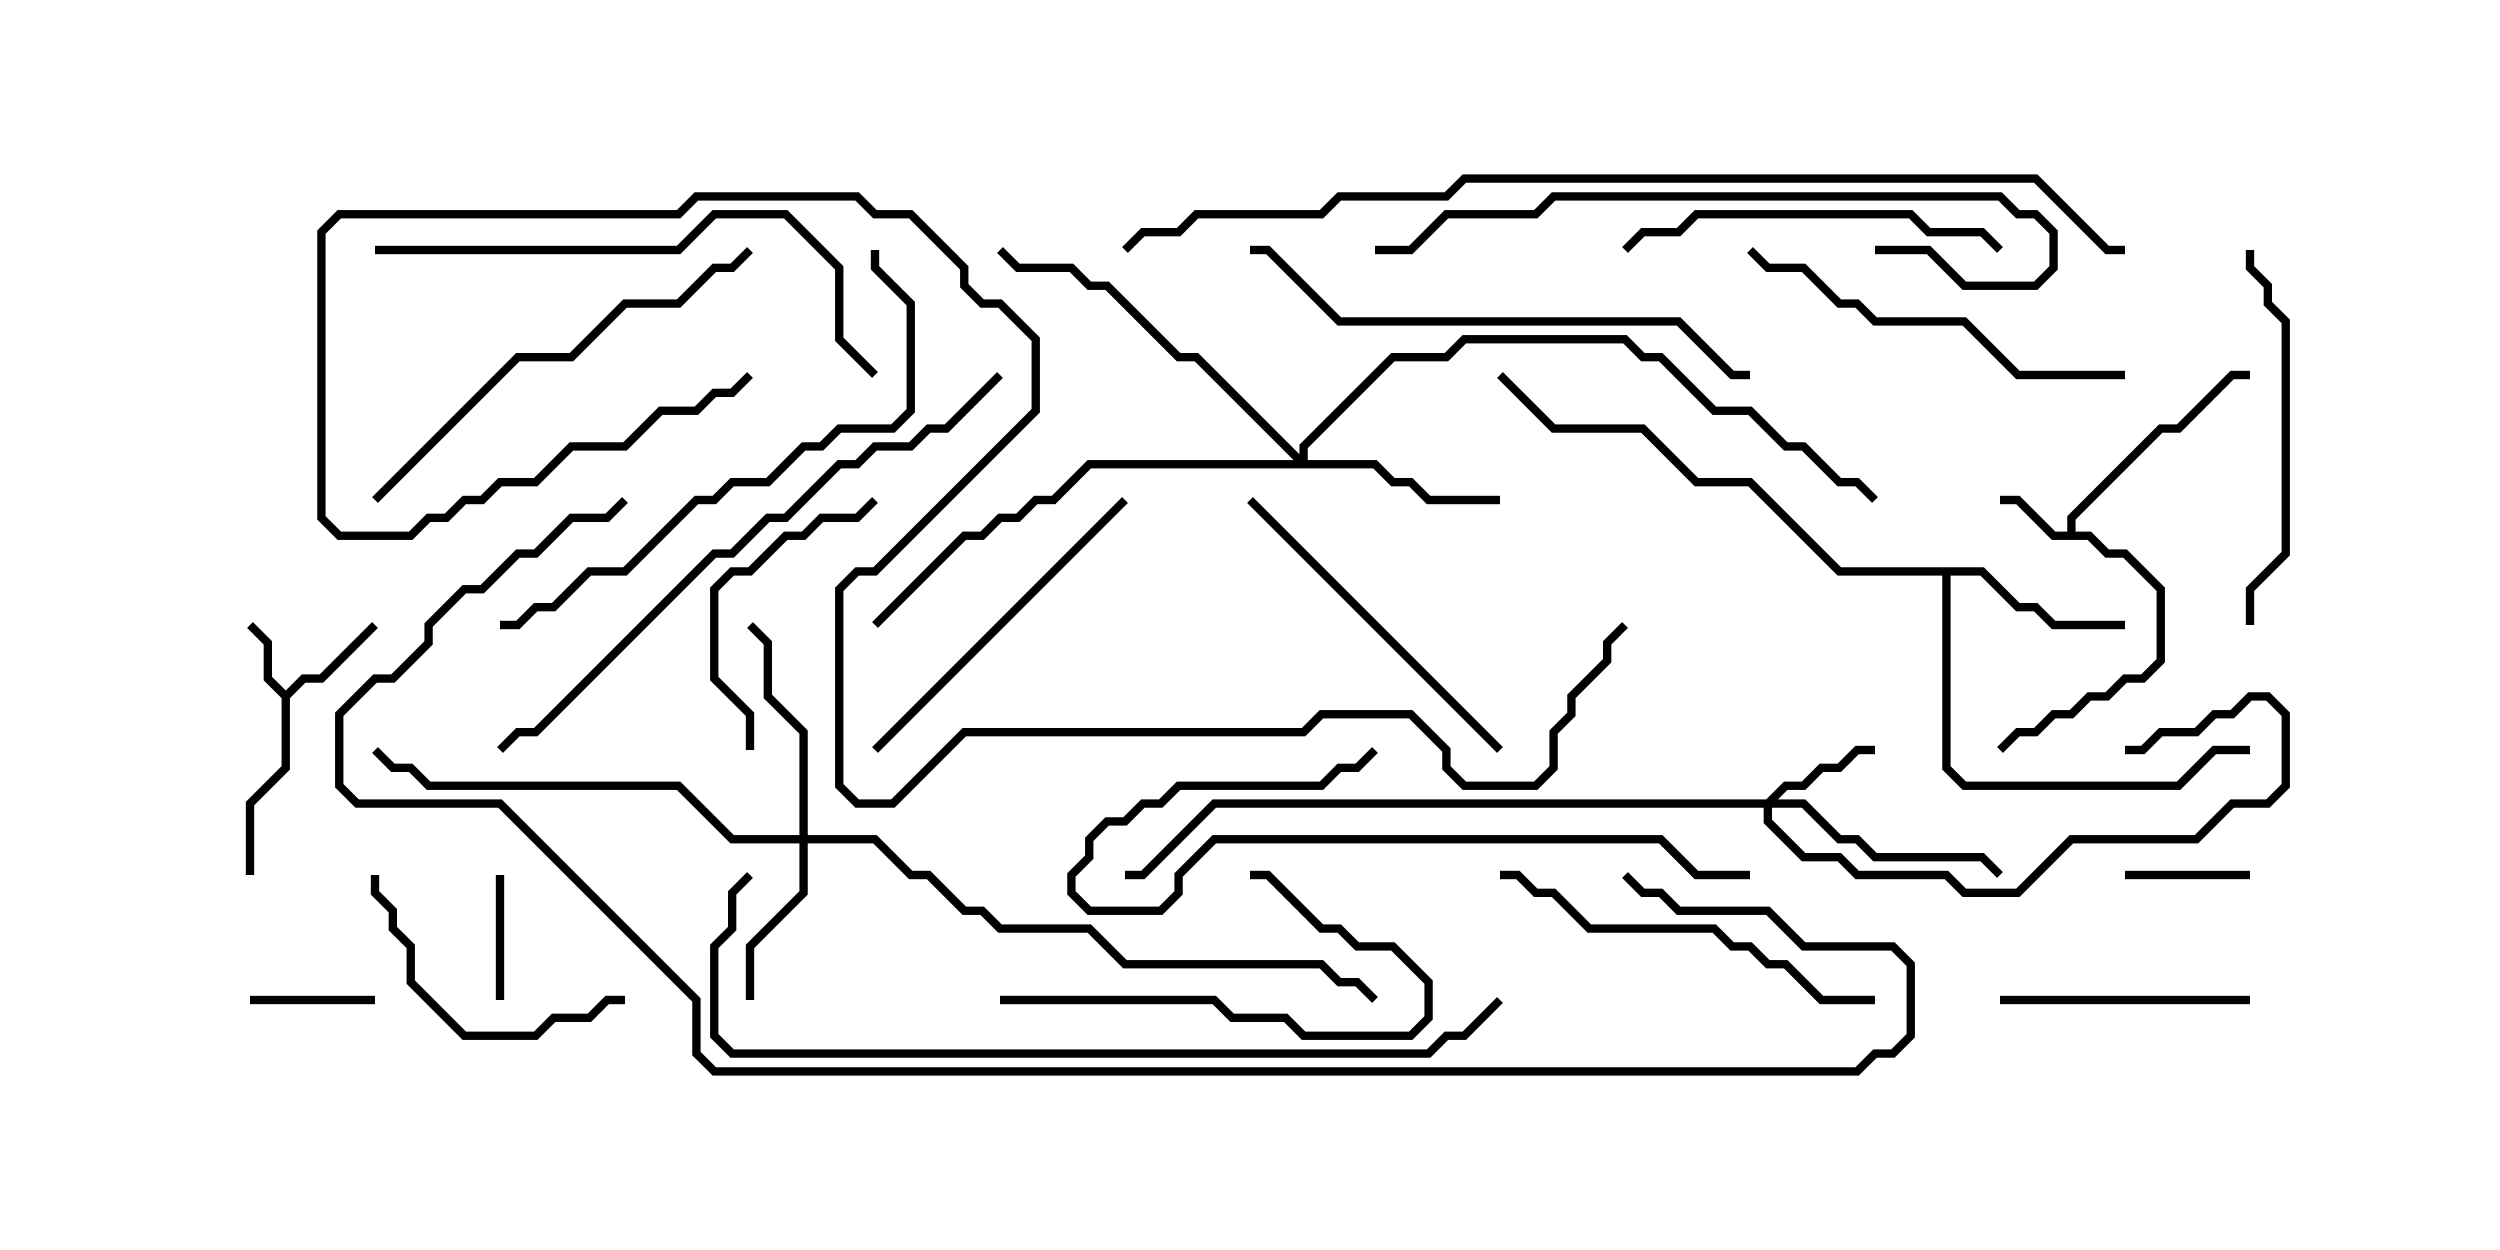 <svg version="1.1" width="30" height="15" xmlns="http://www.w3.org/2000/svg"><path d="M24.807,6.379L24.807,6.194L25.908,5.093L26.122,5.093L26.765,4.45L27,4.45L27,4.55L26.806,4.55L26.164,5.193L25.949,5.193L24.907,6.235L24.907,6.379L25.092,6.379L25.306,6.593L25.521,6.593L25.979,7.051L25.979,7.949L25.735,8.193L25.521,8.193L25.306,8.407L25.092,8.407L24.878,8.621L24.664,8.621L24.449,8.836L24.235,8.836L24.035,9.035L23.965,8.965L24.194,8.736L24.408,8.736L24.622,8.521L24.836,8.521L25.051,8.307L25.265,8.307L25.479,8.093L25.694,8.093L25.879,7.908L25.879,7.092L25.479,6.693L25.265,6.693L25.051,6.479L24.622,6.479L24.194,6.05L24,6.05L24,5.95L24.235,5.95L24.664,6.379z" stroke="none"/><path d="M3.429,8.286L3.622,8.093L3.836,8.093L4.465,7.465L4.535,7.535L3.878,8.193L3.664,8.193L3.479,8.378L3.479,9.235L3.05,9.664L3.05,10.5L2.95,10.5L2.95,9.622L3.379,9.194L3.379,8.378L3.164,8.164L3.164,7.735L2.965,7.535L3.035,7.465L3.264,7.694L3.264,8.122z" stroke="none"/><path d="M23.806,6.807L24.235,7.236L24.449,7.236L24.664,7.45L25.5,7.45L25.5,7.55L24.622,7.55L24.408,7.336L24.194,7.336L23.765,6.907L23.407,6.907L23.407,9.194L23.592,9.379L26.122,9.379L26.551,8.95L27,8.95L27,9.05L26.592,9.05L26.164,9.479L23.551,9.479L23.307,9.235L23.307,6.907L22.051,6.907L20.979,5.836L20.336,5.836L19.694,5.193L18.622,5.193L17.965,4.535L18.035,4.465L18.664,5.093L19.735,5.093L20.378,5.736L21.021,5.736L22.092,6.807z" stroke="none"/><path d="M21.194,9.593L21.408,9.379L21.622,9.379L21.836,9.164L22.051,9.164L22.265,8.95L22.5,8.95L22.5,9.05L22.306,9.05L22.092,9.264L21.878,9.264L21.664,9.479L21.449,9.479L21.335,9.593L21.664,9.593L22.092,10.021L22.306,10.021L22.521,10.236L23.806,10.236L24.035,10.465L23.965,10.535L23.765,10.336L22.479,10.336L22.265,10.121L22.051,10.121L21.622,9.693L21.264,9.693L21.264,9.836L21.664,10.236L22.092,10.236L22.306,10.45L23.378,10.45L23.592,10.664L24.194,10.664L24.836,10.021L26.336,10.021L26.765,9.593L27.194,9.593L27.379,9.408L27.379,8.592L27.194,8.407L27.021,8.407L26.806,8.621L26.592,8.621L26.378,8.836L25.949,8.836L25.735,9.05L25.5,9.05L25.5,8.95L25.694,8.95L25.908,8.736L26.336,8.736L26.551,8.521L26.765,8.521L26.979,8.307L27.235,8.307L27.479,8.551L27.479,9.449L27.235,9.693L26.806,9.693L26.378,10.121L24.878,10.121L24.235,10.764L23.551,10.764L23.336,10.55L22.265,10.55L22.051,10.336L21.622,10.336L21.164,9.878L21.164,9.693L14.592,9.693L13.735,10.55L13.5,10.55L13.5,10.45L13.694,10.45L14.551,9.593z" stroke="none"/><path d="M9.593,10.021L9.593,8.806L9.164,8.378L9.164,7.735L8.965,7.535L9.035,7.465L9.264,7.694L9.264,8.336L9.693,8.765L9.693,10.021L10.521,10.021L10.949,10.45L11.164,10.45L11.592,10.879L11.806,10.879L12.021,11.093L13.092,11.093L13.521,11.521L15.878,11.521L16.092,11.736L16.306,11.736L16.535,11.965L16.465,12.035L16.265,11.836L16.051,11.836L15.836,11.621L13.479,11.621L13.051,11.193L11.979,11.193L11.765,10.979L11.551,10.979L11.122,10.55L10.908,10.55L10.479,10.121L9.693,10.121L9.693,10.735L9.05,11.378L9.05,12L8.95,12L8.95,11.336L9.593,10.694L9.593,10.121L8.765,10.121L8.122,9.479L5.122,9.479L4.908,9.264L4.694,9.264L4.465,9.035L4.535,8.965L4.735,9.164L4.949,9.164L5.164,9.379L8.164,9.379L8.806,10.021z" stroke="none"/><path d="M15.593,5.451L15.593,5.336L16.694,4.236L17.336,4.236L17.551,4.021L19.521,4.021L19.735,4.236L19.949,4.236L20.592,4.879L21.021,4.879L21.449,5.307L21.664,5.307L22.092,5.736L22.306,5.736L22.535,5.965L22.465,6.035L22.265,5.836L22.051,5.836L21.622,5.407L21.408,5.407L20.979,4.979L20.551,4.979L19.908,4.336L19.694,4.336L19.479,4.121L17.592,4.121L17.378,4.336L16.735,4.336L15.693,5.378L15.693,5.521L16.521,5.521L16.735,5.736L16.949,5.736L17.164,5.95L18,5.95L18,6.05L17.122,6.05L16.908,5.836L16.694,5.836L16.479,5.621L13.092,5.621L12.664,6.05L12.449,6.05L12.235,6.264L12.021,6.264L11.806,6.479L11.592,6.479L10.535,7.535L10.465,7.465L11.551,6.379L11.765,6.379L11.979,6.164L12.194,6.164L12.408,5.95L12.622,5.95L13.051,5.521L15.522,5.521L14.336,4.336L14.122,4.336L13.265,3.479L13.051,3.479L12.836,3.264L12.194,3.264L11.965,3.035L12.035,2.965L12.235,3.164L12.878,3.164L13.092,3.379L13.306,3.379L14.164,4.236L14.378,4.236z" stroke="none"/><path d="M5.95,10.5L6.05,10.5L6.05,12L5.95,12z" stroke="none"/><path d="M27,10.45L27,10.55L25.5,10.55L25.5,10.45z" stroke="none"/><path d="M3,12.05L3,11.95L4.5,11.95L4.5,12.05z" stroke="none"/><path d="M24,12.05L24,11.95L27,11.95L27,12.05z" stroke="none"/><path d="M12,12.05L12,11.95L14.592,11.95L14.806,12.164L15.449,12.164L15.664,12.379L16.908,12.379L17.093,12.194L17.093,11.806L16.694,11.407L16.265,11.407L16.051,11.193L15.836,11.193L15.194,10.55L15,10.55L15,10.45L15.235,10.45L15.878,11.093L16.092,11.093L16.306,11.307L16.735,11.307L17.193,11.765L17.193,12.235L16.949,12.479L15.622,12.479L15.408,12.264L14.765,12.264L14.551,12.05z" stroke="none"/><path d="M7.5,11.95L7.5,12.05L7.306,12.05L7.092,12.264L6.664,12.264L6.449,12.479L5.551,12.479L4.879,11.806L4.879,11.378L4.664,11.164L4.664,10.949L4.45,10.735L4.45,10.5L4.55,10.5L4.55,10.694L4.764,10.908L4.764,11.122L4.979,11.336L4.979,11.765L5.592,12.379L6.408,12.379L6.622,12.164L7.051,12.164L7.265,11.95z" stroke="none"/><path d="M9.05,9L8.95,9L8.95,8.592L8.521,8.164L8.521,7.051L8.765,6.807L8.979,6.807L9.408,6.379L9.622,6.379L9.836,6.164L10.265,6.164L10.465,5.965L10.535,6.035L10.306,6.264L9.878,6.264L9.664,6.479L9.449,6.479L9.021,6.907L8.806,6.907L8.621,7.092L8.621,8.122L9.05,8.551z" stroke="none"/><path d="M10.535,9.035L10.465,8.965L13.465,5.965L13.535,6.035z" stroke="none"/><path d="M18.035,8.965L17.965,9.035L14.965,6.035L15.035,5.965z" stroke="none"/><path d="M27.05,7.5L26.95,7.5L26.95,7.051L27.379,6.622L27.379,3.878L27.164,3.664L27.164,3.449L26.95,3.235L26.95,3L27.05,3L27.05,3.194L27.264,3.408L27.264,3.622L27.479,3.836L27.479,6.664L27.05,7.092z" stroke="none"/><path d="M19.535,3.035L19.465,2.965L19.694,2.736L20.122,2.736L20.336,2.521L22.949,2.521L23.164,2.736L23.806,2.736L24.035,2.965L23.965,3.035L23.765,2.836L23.122,2.836L22.908,2.621L20.378,2.621L20.164,2.836L19.735,2.836z" stroke="none"/><path d="M21,10.45L21,10.55L20.336,10.55L19.908,10.121L14.592,10.121L14.193,10.521L14.193,10.735L13.949,10.979L13.051,10.979L12.807,10.735L12.807,10.479L13.021,10.265L13.021,10.051L13.265,9.807L13.479,9.807L13.694,9.593L13.908,9.593L14.122,9.379L15.836,9.379L16.051,9.164L16.265,9.164L16.465,8.965L16.535,9.035L16.306,9.264L16.092,9.264L15.878,9.479L14.164,9.479L13.949,9.693L13.735,9.693L13.521,9.907L13.306,9.907L13.121,10.092L13.121,10.306L12.907,10.521L12.907,10.694L13.092,10.879L13.908,10.879L14.093,10.694L14.093,10.479L14.551,10.021L19.949,10.021L20.378,10.45z" stroke="none"/><path d="M18,10.55L18,10.45L18.235,10.45L18.449,10.664L18.664,10.664L19.092,11.093L20.592,11.093L20.806,11.307L21.021,11.307L21.235,11.521L21.449,11.521L21.878,11.95L22.5,11.95L22.5,12.05L21.836,12.05L21.408,11.621L21.194,11.621L20.979,11.407L20.765,11.407L20.551,11.193L19.051,11.193L18.622,10.764L18.408,10.764L18.194,10.55z" stroke="none"/><path d="M25.5,4.45L25.5,4.55L24.194,4.55L23.551,3.907L22.479,3.907L22.265,3.693L22.051,3.693L21.622,3.264L21.194,3.264L20.965,3.035L21.035,2.965L21.235,3.164L21.664,3.164L22.092,3.593L22.306,3.593L22.521,3.807L23.592,3.807L24.235,4.45z" stroke="none"/><path d="M4.535,6.035L4.465,5.965L6.194,4.236L6.836,4.236L7.479,3.593L8.122,3.593L8.551,3.164L8.765,3.164L8.965,2.965L9.035,3.035L8.806,3.264L8.592,3.264L8.164,3.693L7.521,3.693L6.878,4.336L6.235,4.336z" stroke="none"/><path d="M22.5,3.05L22.5,2.95L23.164,2.95L23.592,3.379L24.408,3.379L24.593,3.194L24.593,2.806L24.408,2.621L24.194,2.621L23.979,2.407L18.664,2.407L18.449,2.621L17.378,2.621L16.949,3.05L16.5,3.05L16.5,2.95L16.908,2.95L17.336,2.521L18.408,2.521L18.622,2.307L24.021,2.307L24.235,2.521L24.449,2.521L24.693,2.765L24.693,3.235L24.449,3.479L23.551,3.479L23.122,3.05z" stroke="none"/><path d="M4.5,3.05L4.5,2.95L8.122,2.95L8.551,2.521L9.449,2.521L10.121,3.194L10.121,4.051L10.535,4.465L10.465,4.535L10.021,4.092L10.021,3.235L9.408,2.621L8.592,2.621L8.164,3.05z" stroke="none"/><path d="M21,4.45L21,4.55L20.765,4.55L20.122,3.907L16.051,3.907L15.194,3.05L15,3.05L15,2.95L15.235,2.95L16.092,3.807L20.164,3.807L20.806,4.45z" stroke="none"/><path d="M6,7.55L6,7.45L6.194,7.45L6.408,7.236L6.622,7.236L7.051,6.807L7.479,6.807L8.336,5.95L8.551,5.95L8.765,5.736L9.194,5.736L9.622,5.307L9.836,5.307L10.051,5.093L10.694,5.093L10.879,4.908L10.879,3.664L10.45,3.235L10.45,3L10.55,3L10.55,3.194L10.979,3.622L10.979,4.949L10.735,5.193L10.092,5.193L9.878,5.407L9.664,5.407L9.235,5.836L8.806,5.836L8.592,6.05L8.378,6.05L7.521,6.907L7.092,6.907L6.664,7.336L6.449,7.336L6.235,7.55z" stroke="none"/><path d="M11.965,4.465L12.035,4.535L11.378,5.193L11.164,5.193L10.949,5.407L10.521,5.407L10.306,5.621L10.092,5.621L9.449,6.264L9.235,6.264L8.806,6.693L8.592,6.693L6.449,8.836L6.235,8.836L6.035,9.035L5.965,8.965L6.194,8.736L6.408,8.736L8.551,6.593L8.765,6.593L9.194,6.164L9.408,6.164L10.051,5.521L10.265,5.521L10.479,5.307L10.908,5.307L11.122,5.093L11.336,5.093z" stroke="none"/><path d="M17.965,11.965L18.035,12.035L17.592,12.479L17.378,12.479L17.164,12.693L8.765,12.693L8.521,12.449L8.521,11.336L8.736,11.122L8.736,10.694L8.965,10.465L9.035,10.535L8.836,10.735L8.836,11.164L8.621,11.378L8.621,12.408L8.806,12.593L17.122,12.593L17.336,12.379L17.551,12.379z" stroke="none"/><path d="M8.965,4.465L9.035,4.535L8.806,4.764L8.592,4.764L8.378,4.979L7.949,4.979L7.521,5.407L6.878,5.407L6.449,5.836L6.021,5.836L5.806,6.05L5.592,6.05L5.378,6.264L5.164,6.264L4.949,6.479L4.051,6.479L3.807,6.235L3.807,2.765L4.051,2.521L8.122,2.521L8.336,2.307L10.306,2.307L10.521,2.521L10.949,2.521L11.621,3.194L11.621,3.408L11.806,3.593L12.021,3.593L12.479,4.051L12.479,4.949L10.521,6.907L10.306,6.907L10.121,7.092L10.121,9.408L10.306,9.593L10.694,9.593L11.551,8.736L15.622,8.736L15.836,8.521L16.949,8.521L17.407,8.979L17.407,9.194L17.592,9.379L18.408,9.379L18.593,9.194L18.593,8.765L18.807,8.551L18.807,8.336L19.236,7.908L19.236,7.694L19.465,7.465L19.535,7.535L19.336,7.735L19.336,7.949L18.907,8.378L18.907,8.592L18.693,8.806L18.693,9.235L18.449,9.479L17.551,9.479L17.307,9.235L17.307,9.021L16.908,8.621L15.878,8.621L15.664,8.836L11.592,8.836L10.735,9.693L10.265,9.693L10.021,9.449L10.021,7.051L10.265,6.807L10.479,6.807L12.379,4.908L12.379,4.092L11.979,3.693L11.765,3.693L11.521,3.449L11.521,3.235L10.908,2.621L10.479,2.621L10.265,2.407L8.378,2.407L8.164,2.621L4.092,2.621L3.907,2.806L3.907,6.194L4.092,6.379L4.908,6.379L5.122,6.164L5.336,6.164L5.551,5.95L5.765,5.95L5.979,5.736L6.408,5.736L6.836,5.307L7.479,5.307L7.908,4.879L8.336,4.879L8.551,4.664L8.765,4.664z" stroke="none"/><path d="M13.535,3.035L13.465,2.965L13.694,2.736L14.122,2.736L14.336,2.521L15.836,2.521L16.051,2.307L17.336,2.307L17.551,2.093L24.449,2.093L25.306,2.95L25.5,2.95L25.5,3.05L25.265,3.05L24.408,2.193L17.592,2.193L17.378,2.407L16.092,2.407L15.878,2.621L14.378,2.621L14.164,2.836L13.735,2.836z" stroke="none"/><path d="M7.465,5.965L7.535,6.035L7.306,6.264L6.878,6.264L6.449,6.693L6.235,6.693L5.806,7.121L5.592,7.121L5.193,7.521L5.193,7.735L4.735,8.193L4.521,8.193L4.121,8.592L4.121,9.408L4.306,9.593L6.021,9.593L8.407,11.979L8.407,12.622L8.592,12.807L22.265,12.807L22.479,12.593L22.694,12.593L22.879,12.408L22.879,11.592L22.694,11.407L21.622,11.407L21.194,10.979L20.122,10.979L19.908,10.764L19.694,10.764L19.465,10.535L19.535,10.465L19.735,10.664L19.949,10.664L20.164,10.879L21.235,10.879L21.664,11.307L22.735,11.307L22.979,11.551L22.979,12.449L22.735,12.693L22.521,12.693L22.306,12.907L8.551,12.907L8.307,12.664L8.307,12.021L5.979,9.693L4.265,9.693L4.021,9.449L4.021,8.551L4.479,8.093L4.694,8.093L5.093,7.694L5.093,7.479L5.551,7.021L5.765,7.021L6.194,6.593L6.408,6.593L6.836,6.164L7.265,6.164z" stroke="none"/></svg>